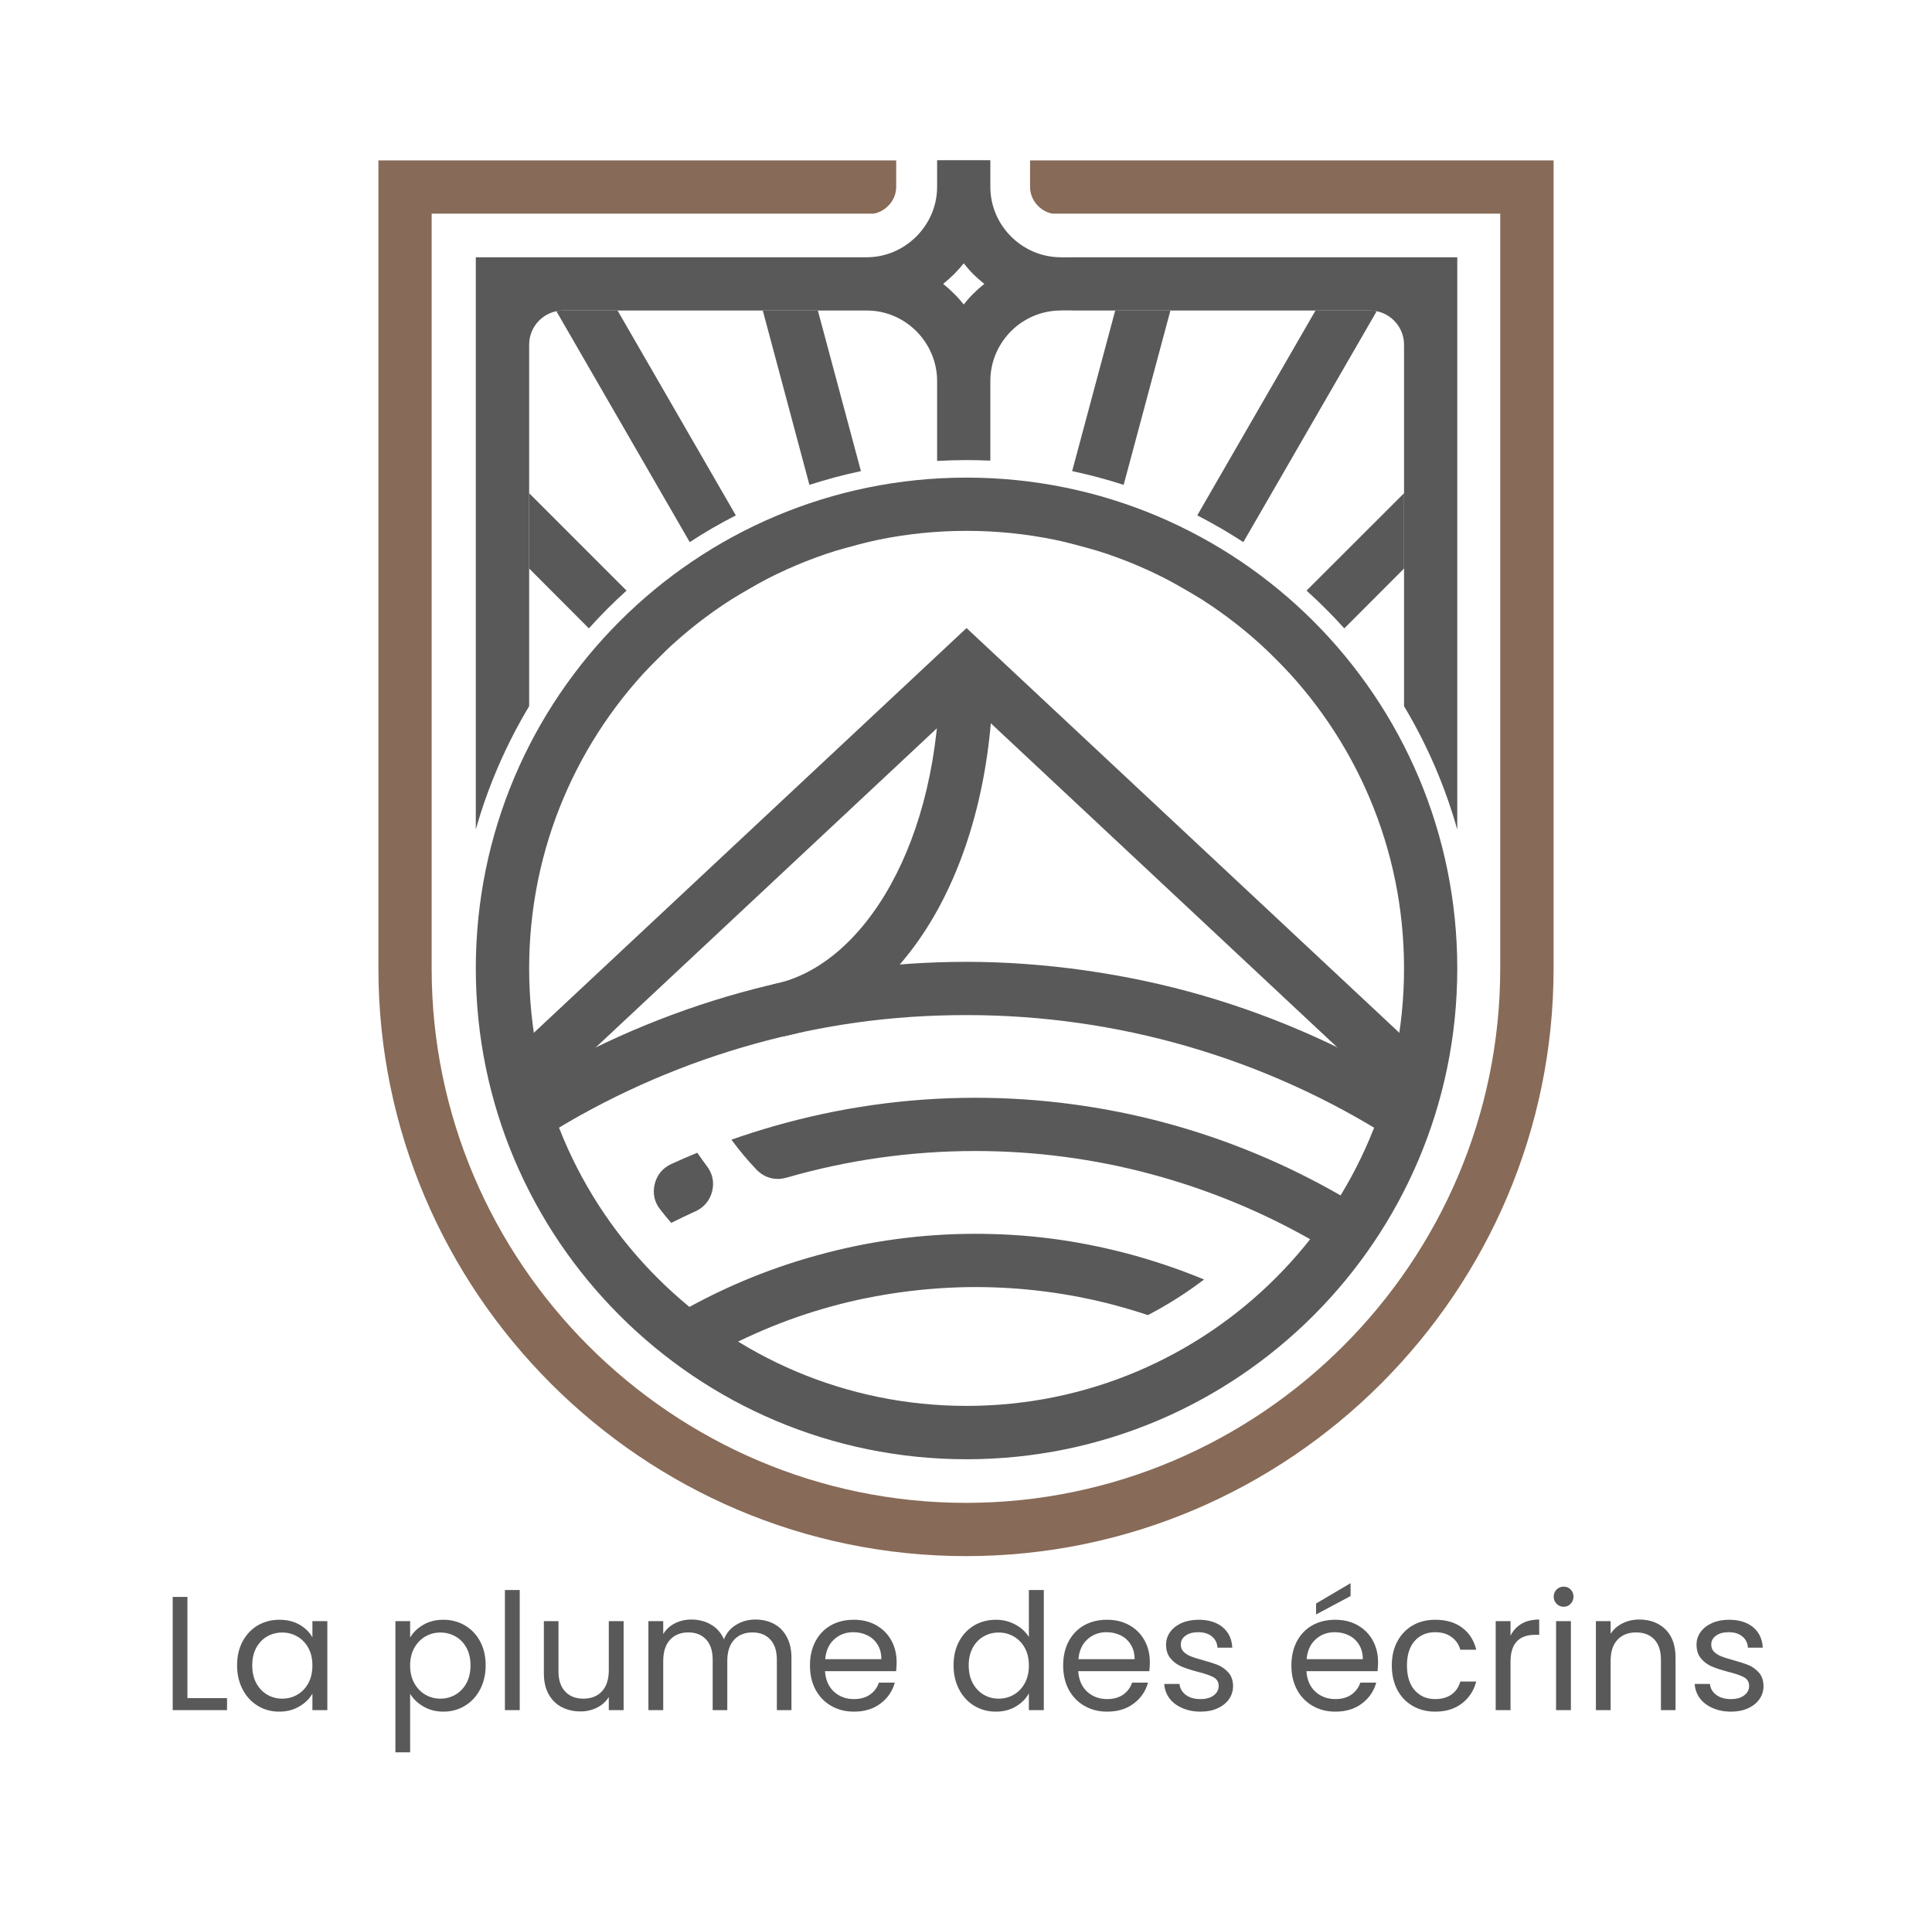 <svg xmlns="http://www.w3.org/2000/svg" version="1.1" xmlns:xlink="http://www.w3.org/1999/xlink" viewBox="0 0 17.854 17.672"><g transform="matrix(1,0,0,1,1.48,14.628)"><g clip-path="url(#SvgjsClipPath1001)"><g clip-path="url(#SvgjsClipPath10007d013e73-a913-43f1-b885-489781b1628d)"><path d=" M 12.877 -12.9 L 12.877 -5.68 C 12.877 -4.186 12.267 -2.828 11.283 -1.844 C 10.299 -0.86 8.941 -0.25 7.447 -0.25 C 5.952 -0.25 4.595 -0.86 3.611 -1.844 C 2.627 -2.828 2.017 -4.186 2.017 -5.68 L 2.017 -13.146 L 6.802 -13.146 L 6.802 -12.902 C 6.802 -12.835 6.775 -12.772 6.727 -12.725 C 6.69 -12.688 6.644 -12.663 6.594 -12.654 L 2.509 -12.654 L 2.509 -5.68 C 2.509 -4.322 3.064 -3.087 3.959 -2.192 C 4.854 -1.298 6.088 -0.742 7.447 -0.742 C 8.805 -0.742 10.04 -1.298 10.934 -2.192 C 11.829 -3.087 12.384 -4.322 12.384 -5.68 L 12.384 -12.654 L 8.246 -12.654 C 8.196 -12.663 8.15 -12.688 8.113 -12.725 C 8.066 -12.772 8.039 -12.835 8.039 -12.902 L 8.039 -13.146 L 12.877 -13.146 L 12.877 -12.9 L 12.877 -12.9 Z" fill="#876a57" transform="matrix(1,0,0,1,0,0)" fill-rule="nonzero"></path></g><g clip-path="url(#SvgjsClipPath10007d013e73-a913-43f1-b885-489781b1628d)"><path d=" M 3.269 -4.913 L 7.452 -8.825 L 11.636 -4.913 L 11.301 -4.555 L 7.452 -8.155 L 3.603 -4.555 L 3.269 -4.913 Z" fill="#595959" transform="matrix(1,0,0,1,0,0)" fill-rule="nonzero"></path></g><g clip-path="url(#SvgjsClipPath10007d013e73-a913-43f1-b885-489781b1628d)"><path d=" M 3.417 -4.62 C 4.026 -4.986 4.679 -5.266 5.358 -5.455 C 6.039 -5.644 6.743 -5.741 7.452 -5.741 C 8.161 -5.741 8.929 -5.635 9.638 -5.429 C 10.346 -5.223 11.024 -4.918 11.65 -4.521 L 11.386 -4.105 C 10.797 -4.48 10.162 -4.766 9.501 -4.958 C 8.841 -5.15 8.151 -5.249 7.452 -5.249 C 6.753 -5.249 6.124 -5.158 5.489 -4.982 C 4.853 -4.805 4.24 -4.543 3.669 -4.199 L 3.417 -4.62 Z" fill="#595959" transform="matrix(1,0,0,1,0,0)" fill-rule="nonzero"></path></g><g clip-path="url(#SvgjsClipPath10007d013e73-a913-43f1-b885-489781b1628d)"><path d=" M 7.698 -8.445 C 7.698 -7.555 7.5 -6.793 7.183 -6.219 C 6.826 -5.574 6.316 -5.159 5.754 -5.051 L 5.662 -5.533 C 6.078 -5.614 6.468 -5.941 6.752 -6.455 C 7.032 -6.961 7.206 -7.641 7.206 -8.445 L 7.698 -8.445 Z" fill="#595959" transform="matrix(1,0,0,1,0,0)" fill-rule="nonzero"></path></g><g clip-path="url(#SvgjsClipPath10007d013e73-a913-43f1-b885-489781b1628d)"><path d=" M 8.421 -12.251 L 11.987 -12.251 L 11.987 -6.963 C 11.874 -7.363 11.709 -7.746 11.495 -8.103 L 11.495 -11.444 C 11.495 -11.617 11.353 -11.759 11.179 -11.759 L 8.421 -11.759 L 8.421 -11.76 L 8.323 -11.76 L 8.323 -11.759 L 8.323 -11.759 C 8.144 -11.759 7.981 -11.686 7.863 -11.568 C 7.745 -11.449 7.672 -11.287 7.672 -11.108 L 7.672 -10.372 C 7.599 -10.375 7.526 -10.377 7.452 -10.377 C 7.361 -10.377 7.27 -10.374 7.18 -10.369 L 7.18 -11.108 C 7.18 -11.287 7.106 -11.449 6.988 -11.568 C 6.87 -11.686 6.708 -11.759 6.529 -11.759 L 3.725 -11.759 C 3.551 -11.759 3.41 -11.617 3.41 -11.444 L 3.41 -8.103 C 3.196 -7.746 3.03 -7.363 2.917 -6.964 L 2.917 -12.251 L 6.529 -12.251 C 6.708 -12.251 6.87 -12.325 6.988 -12.443 C 7.106 -12.561 7.18 -12.723 7.18 -12.902 L 7.18 -13.148 L 7.672 -13.148 L 7.672 -12.902 C 7.672 -12.723 7.745 -12.561 7.863 -12.443 C 7.981 -12.325 8.144 -12.251 8.323 -12.251 L 8.323 -12.251 L 8.323 -12.25 L 8.421 -12.25 L 8.421 -12.251 L 8.421 -12.251 Z M 7.616 -12.005 C 7.581 -12.033 7.547 -12.063 7.515 -12.094 C 7.483 -12.126 7.454 -12.16 7.426 -12.195 C 7.398 -12.16 7.368 -12.126 7.336 -12.094 C 7.304 -12.063 7.271 -12.033 7.236 -12.005 C 7.271 -11.977 7.304 -11.947 7.336 -11.915 C 7.368 -11.884 7.398 -11.85 7.426 -11.815 C 7.454 -11.85 7.483 -11.884 7.515 -11.915 C 7.547 -11.947 7.581 -11.977 7.616 -12.005 Z" fill="#595959" transform="matrix(1,0,0,1,0,0)" fill-rule="nonzero"></path></g><g clip-path="url(#SvgjsClipPath10007d013e73-a913-43f1-b885-489781b1628d)"><path d=" M 4.227 -11.759 L 5.32 -9.866 C 5.173 -9.791 5.031 -9.709 4.894 -9.619 L 3.662 -11.752 C 3.682 -11.757 3.703 -11.759 3.725 -11.759 L 4.227 -11.759 Z M 5.575 -9.423 L 5.644 -9.304 L 5.218 -9.058 L 5.149 -9.177 C 5.286 -9.267 5.428 -9.349 5.575 -9.423 L 5.575 -9.423 Z" fill="#595959" transform="matrix(1,0,0,1,0,0)" fill-rule="nonzero"></path></g><g clip-path="url(#SvgjsClipPath10007d013e73-a913-43f1-b885-489781b1628d)"><path d=" M 3.41 -10.071 L 4.31 -9.171 C 4.249 -9.116 4.189 -9.059 4.131 -9.001 C 4.073 -8.943 4.017 -8.883 3.962 -8.822 L 3.41 -9.375 L 3.41 -10.071 L 3.41 -10.071 Z M 4.671 -8.809 L 4.768 -8.713 L 4.42 -8.365 L 4.323 -8.461 C 4.378 -8.523 4.434 -8.583 4.492 -8.641 C 4.55 -8.699 4.61 -8.755 4.671 -8.809 L 4.671 -8.809 Z" fill="#595959" transform="matrix(1,0,0,1,0,0)" fill-rule="nonzero"></path></g><g clip-path="url(#SvgjsClipPath10007d013e73-a913-43f1-b885-489781b1628d)"><path d=" M 6.078 -11.759 L 6.476 -10.275 C 6.314 -10.241 6.156 -10.198 6 -10.148 L 5.569 -11.759 L 6.078 -11.759 Z M 6.608 -9.782 L 6.644 -9.649 L 6.168 -9.521 L 6.133 -9.654 C 6.287 -9.706 6.446 -9.748 6.608 -9.782 L 6.608 -9.782 Z" fill="#595959" transform="matrix(1,0,0,1,0,0)" fill-rule="nonzero"></path></g><g clip-path="url(#SvgjsClipPath10007d013e73-a913-43f1-b885-489781b1628d)"><path d=" M 9.336 -11.759 L 8.904 -10.148 C 8.749 -10.198 8.59 -10.241 8.428 -10.275 L 8.826 -11.759 L 9.336 -11.759 Z M 8.772 -9.654 L 8.736 -9.521 L 8.261 -9.649 L 8.296 -9.782 C 8.458 -9.748 8.617 -9.706 8.772 -9.654 Z" fill="#595959" transform="matrix(1,0,0,1,0,0)" fill-rule="nonzero"></path></g><g clip-path="url(#SvgjsClipPath10007d013e73-a913-43f1-b885-489781b1628d)"><path d=" M 11.242 -11.752 L 10.01 -9.619 C 9.873 -9.708 9.731 -9.791 9.584 -9.866 L 10.677 -11.759 L 11.179 -11.759 C 11.201 -11.759 11.222 -11.757 11.242 -11.752 L 11.242 -11.752 Z M 9.755 -9.177 L 9.687 -9.058 L 9.26 -9.304 L 9.329 -9.423 C 9.476 -9.349 9.619 -9.267 9.755 -9.177 Z" fill="#595959" transform="matrix(1,0,0,1,0,0)" fill-rule="nonzero"></path></g><g clip-path="url(#SvgjsClipPath10007d013e73-a913-43f1-b885-489781b1628d)"><path d=" M 11.495 -9.375 L 10.943 -8.822 C 10.888 -8.883 10.831 -8.943 10.773 -9.001 C 10.715 -9.059 10.655 -9.116 10.594 -9.171 L 11.495 -10.071 L 11.495 -9.375 L 11.495 -9.375 Z M 10.582 -8.461 L 10.485 -8.365 L 10.137 -8.713 L 10.233 -8.809 C 10.295 -8.755 10.354 -8.699 10.413 -8.64 C 10.471 -8.582 10.527 -8.523 10.582 -8.461 Z" fill="#595959" transform="matrix(1,0,0,1,0,0)" fill-rule="nonzero"></path></g><g clip-path="url(#SvgjsClipPath10007d013e73-a913-43f1-b885-489781b1628d)"><path d=" M 7.452 -10.215 C 8.704 -10.215 9.838 -9.707 10.659 -8.887 C 11.479 -8.066 11.987 -6.932 11.987 -5.68 C 11.987 -4.428 11.479 -3.294 10.659 -2.474 C 9.838 -1.653 8.704 -1.145 7.452 -1.145 C 6.2 -1.145 5.066 -1.653 4.246 -2.474 C 3.425 -3.294 2.917 -4.428 2.917 -5.68 C 2.917 -6.933 3.425 -8.066 4.246 -8.887 C 5.066 -9.707 6.2 -10.215 7.452 -10.215 L 7.452 -10.215 Z M 10.311 -8.539 C 9.579 -9.27 8.569 -9.723 7.452 -9.723 C 6.336 -9.723 5.325 -9.27 4.594 -8.539 C 3.862 -7.807 3.41 -6.797 3.41 -5.68 C 3.41 -4.564 3.862 -3.553 4.594 -2.822 C 5.325 -2.09 6.336 -1.638 7.452 -1.638 C 8.569 -1.638 9.579 -2.09 10.311 -2.822 C 11.042 -3.553 11.495 -4.564 11.495 -5.68 C 11.495 -6.797 11.042 -7.807 10.311 -8.539 L 10.311 -8.539 Z" fill="#595959" transform="matrix(1,0,0,1,0,0)" fill-rule="nonzero"></path></g><g clip-path="url(#SvgjsClipPath10007d013e73-a913-43f1-b885-489781b1628d)"><path d=" M 4.725 -2.458 C 5.149 -2.709 5.604 -2.902 6.078 -3.031 C 6.552 -3.162 7.042 -3.228 7.533 -3.228 C 8.025 -3.228 8.47 -3.167 8.925 -3.049 C 9.171 -2.984 9.412 -2.903 9.647 -2.806 C 9.484 -2.682 9.311 -2.572 9.128 -2.477 C 9.02 -2.513 8.911 -2.545 8.802 -2.574 C 8.391 -2.681 7.965 -2.736 7.533 -2.736 C 7.102 -2.736 6.635 -2.676 6.206 -2.558 C 5.778 -2.441 5.363 -2.265 4.975 -2.035 L 4.725 -2.458 Z M 10.09 -2.598 C 10.136 -2.574 10.181 -2.55 10.227 -2.524 L 9.986 -2.095 C 9.875 -2.158 9.762 -2.216 9.647 -2.269 C 9.802 -2.369 9.95 -2.479 10.09 -2.598 L 10.09 -2.598 Z" fill="#595959" transform="matrix(1,0,0,1,0,0)" fill-rule="nonzero"></path></g><g clip-path="url(#SvgjsClipPath10007d013e73-a913-43f1-b885-489781b1628d)"><path d=" M 4.724 -3.873 C 4.803 -3.909 4.883 -3.944 4.964 -3.977 C 4.992 -3.935 5.022 -3.895 5.052 -3.854 C 5.105 -3.785 5.122 -3.704 5.101 -3.62 C 5.079 -3.535 5.026 -3.472 4.947 -3.436 C 4.872 -3.402 4.797 -3.366 4.723 -3.329 C 4.688 -3.369 4.654 -3.41 4.622 -3.452 C 4.567 -3.52 4.55 -3.602 4.57 -3.687 C 4.591 -3.772 4.644 -3.837 4.724 -3.873 L 4.724 -3.873 Z M 5.28 -4.098 C 5.405 -4.142 5.531 -4.182 5.659 -4.219 C 6.268 -4.395 6.898 -4.485 7.533 -4.485 C 8.126 -4.485 8.714 -4.407 9.283 -4.255 C 9.851 -4.103 10.4 -3.876 10.915 -3.579 L 10.669 -3.154 C 10.193 -3.429 9.684 -3.638 9.156 -3.78 C 8.63 -3.921 8.084 -3.993 7.533 -3.993 C 6.939 -3.993 6.354 -3.91 5.793 -3.748 C 5.791 -3.748 5.789 -3.747 5.787 -3.747 C 5.686 -3.717 5.584 -3.745 5.511 -3.821 C 5.428 -3.908 5.351 -4 5.279 -4.098 L 5.279 -4.098 Z" fill="#595959" transform="matrix(1,0,0,1,0,0)" fill-rule="nonzero"></path></g></g><g><path d=" M 0.252 1.062 L 0.618 1.062 L 0.618 1.173 L 0.116 1.173 L 0.116 0.127 L 0.252 0.127 L 0.252 1.062 M 0.762 0.538 Q 0.813 0.443 0.902 0.39 Q 0.992 0.338 1.101 0.338 Q 1.209 0.338 1.289 0.384 Q 1.368 0.43 1.407 0.501 L 1.407 0.351 L 1.545 0.351 L 1.545 1.173 L 1.407 1.173 L 1.407 1.02 Q 1.367 1.092 1.286 1.139 Q 1.206 1.187 1.1 1.187 Q 0.99 1.187 0.902 1.133 Q 0.813 1.079 0.762 0.981 Q 0.711 0.884 0.711 0.759 Q 0.711 0.633 0.762 0.538 M 1.37 0.599 Q 1.332 0.53 1.268 0.493 Q 1.205 0.456 1.128 0.456 Q 1.052 0.456 0.989 0.492 Q 0.926 0.528 0.888 0.597 Q 0.851 0.666 0.851 0.759 Q 0.851 0.854 0.888 0.923 Q 0.926 0.993 0.989 1.03 Q 1.052 1.067 1.128 1.067 Q 1.205 1.067 1.268 1.03 Q 1.332 0.993 1.37 0.923 Q 1.407 0.854 1.407 0.76 Q 1.407 0.667 1.37 0.599 M 2.431 0.385 Q 2.511 0.338 2.618 0.338 Q 2.727 0.338 2.816 0.39 Q 2.906 0.443 2.957 0.538 Q 3.008 0.633 3.008 0.759 Q 3.008 0.884 2.957 0.981 Q 2.906 1.079 2.816 1.133 Q 2.727 1.187 2.618 1.187 Q 2.513 1.187 2.432 1.139 Q 2.352 1.092 2.31 1.022 L 2.31 1.563 L 2.174 1.563 L 2.174 0.351 L 2.31 0.351 L 2.31 0.503 Q 2.351 0.432 2.431 0.385 M 2.831 0.597 Q 2.793 0.528 2.729 0.492 Q 2.666 0.456 2.589 0.456 Q 2.514 0.456 2.45 0.493 Q 2.387 0.53 2.348 0.599 Q 2.31 0.669 2.31 0.76 Q 2.31 0.854 2.348 0.923 Q 2.387 0.993 2.45 1.03 Q 2.514 1.067 2.589 1.067 Q 2.666 1.067 2.729 1.03 Q 2.793 0.993 2.831 0.923 Q 2.868 0.854 2.868 0.759 Q 2.868 0.666 2.831 0.597 M 3.323 0.063 L 3.323 1.173 L 3.186 1.173 L 3.186 0.063 L 3.323 0.063 M 4.283 0.351 L 4.283 1.173 L 4.146 1.173 L 4.146 1.052 Q 4.107 1.115 4.037 1.15 Q 3.968 1.185 3.884 1.185 Q 3.788 1.185 3.711 1.145 Q 3.635 1.106 3.59 1.026 Q 3.546 0.947 3.546 0.833 L 3.546 0.351 L 3.681 0.351 L 3.681 0.815 Q 3.681 0.936 3.743 1.001 Q 3.804 1.067 3.911 1.067 Q 4.02 1.067 4.083 0.999 Q 4.146 0.931 4.146 0.802 L 4.146 0.351 L 4.283 0.351 M 5.672 0.376 Q 5.747 0.415 5.79 0.495 Q 5.834 0.575 5.834 0.689 L 5.834 1.173 L 5.699 1.173 L 5.699 0.708 Q 5.699 0.585 5.638 0.52 Q 5.577 0.455 5.474 0.455 Q 5.367 0.455 5.304 0.523 Q 5.241 0.591 5.241 0.72 L 5.241 1.173 L 5.106 1.173 L 5.106 0.708 Q 5.106 0.585 5.045 0.52 Q 4.985 0.455 4.881 0.455 Q 4.775 0.455 4.712 0.523 Q 4.649 0.591 4.649 0.72 L 4.649 1.173 L 4.512 1.173 L 4.512 0.351 L 4.649 0.351 L 4.649 0.47 Q 4.689 0.405 4.757 0.371 Q 4.826 0.336 4.908 0.336 Q 5.012 0.336 5.091 0.383 Q 5.171 0.429 5.21 0.519 Q 5.244 0.432 5.324 0.384 Q 5.403 0.336 5.501 0.336 Q 5.597 0.336 5.672 0.376 M 6.801 0.813 L 6.144 0.813 Q 6.152 0.934 6.227 1.003 Q 6.303 1.071 6.411 1.071 Q 6.5 1.071 6.559 1.03 Q 6.618 0.989 6.642 0.919 L 6.789 0.919 Q 6.756 1.038 6.657 1.112 Q 6.558 1.187 6.411 1.187 Q 6.294 1.187 6.202 1.134 Q 6.11 1.082 6.057 0.985 Q 6.005 0.888 6.005 0.76 Q 6.005 0.633 6.056 0.537 Q 6.107 0.441 6.199 0.389 Q 6.291 0.338 6.411 0.338 Q 6.528 0.338 6.618 0.389 Q 6.708 0.44 6.757 0.529 Q 6.806 0.618 6.806 0.731 Q 6.806 0.77 6.801 0.813 M 6.63 0.568 Q 6.596 0.512 6.536 0.482 Q 6.477 0.453 6.405 0.453 Q 6.302 0.453 6.229 0.519 Q 6.156 0.585 6.146 0.702 L 6.665 0.702 Q 6.665 0.624 6.63 0.568 M 7.383 0.538 Q 7.434 0.443 7.523 0.39 Q 7.613 0.338 7.724 0.338 Q 7.82 0.338 7.902 0.382 Q 7.985 0.426 8.028 0.498 L 8.028 0.063 L 8.166 0.063 L 8.166 1.173 L 8.028 1.173 L 8.028 1.018 Q 7.988 1.092 7.908 1.139 Q 7.829 1.187 7.722 1.187 Q 7.613 1.187 7.523 1.133 Q 7.434 1.079 7.383 0.981 Q 7.332 0.884 7.332 0.759 Q 7.332 0.633 7.383 0.538 M 7.991 0.599 Q 7.953 0.53 7.889 0.493 Q 7.826 0.456 7.749 0.456 Q 7.673 0.456 7.61 0.492 Q 7.547 0.528 7.509 0.597 Q 7.472 0.666 7.472 0.759 Q 7.472 0.854 7.509 0.923 Q 7.547 0.993 7.61 1.03 Q 7.673 1.067 7.749 1.067 Q 7.826 1.067 7.889 1.03 Q 7.953 0.993 7.991 0.923 Q 8.028 0.854 8.028 0.76 Q 8.028 0.667 7.991 0.599 M 9.141 0.813 L 8.484 0.813 Q 8.492 0.934 8.567 1.003 Q 8.643 1.071 8.751 1.071 Q 8.84 1.071 8.899 1.03 Q 8.958 0.989 8.982 0.919 L 9.129 0.919 Q 9.096 1.038 8.997 1.112 Q 8.898 1.187 8.751 1.187 Q 8.634 1.187 8.542 1.134 Q 8.45 1.082 8.397 0.985 Q 8.345 0.888 8.345 0.76 Q 8.345 0.633 8.396 0.537 Q 8.447 0.441 8.539 0.389 Q 8.631 0.338 8.751 0.338 Q 8.868 0.338 8.958 0.389 Q 9.048 0.44 9.097 0.529 Q 9.146 0.618 9.146 0.731 Q 9.146 0.77 9.141 0.813 M 8.97 0.568 Q 8.936 0.512 8.876 0.482 Q 8.817 0.453 8.745 0.453 Q 8.642 0.453 8.569 0.519 Q 8.496 0.585 8.486 0.702 L 9.005 0.702 Q 9.005 0.624 8.97 0.568 M 9.446 1.154 Q 9.371 1.122 9.327 1.064 Q 9.284 1.006 9.279 0.931 L 9.42 0.931 Q 9.426 0.993 9.478 1.032 Q 9.53 1.071 9.614 1.071 Q 9.692 1.071 9.737 1.036 Q 9.782 1.002 9.782 0.95 Q 9.782 0.895 9.734 0.869 Q 9.686 0.843 9.585 0.818 Q 9.494 0.794 9.436 0.769 Q 9.378 0.744 9.337 0.695 Q 9.296 0.647 9.296 0.567 Q 9.296 0.504 9.333 0.452 Q 9.371 0.399 9.44 0.368 Q 9.509 0.338 9.597 0.338 Q 9.734 0.338 9.818 0.406 Q 9.902 0.476 9.908 0.596 L 9.771 0.596 Q 9.767 0.531 9.719 0.492 Q 9.672 0.453 9.593 0.453 Q 9.519 0.453 9.476 0.485 Q 9.432 0.516 9.432 0.567 Q 9.432 0.608 9.458 0.634 Q 9.485 0.66 9.524 0.676 Q 9.564 0.692 9.635 0.711 Q 9.723 0.735 9.779 0.758 Q 9.834 0.782 9.874 0.828 Q 9.914 0.875 9.915 0.95 Q 9.915 1.017 9.878 1.071 Q 9.84 1.125 9.772 1.156 Q 9.704 1.187 9.615 1.187 Q 9.521 1.187 9.446 1.154 M 11.25 0.813 L 10.593 0.813 Q 10.601 0.934 10.676 1.003 Q 10.752 1.071 10.86 1.071 Q 10.949 1.071 11.008 1.03 Q 11.067 0.989 11.091 0.919 L 11.238 0.919 Q 11.205 1.038 11.106 1.112 Q 11.007 1.187 10.86 1.187 Q 10.743 1.187 10.651 1.134 Q 10.559 1.082 10.506 0.985 Q 10.454 0.888 10.454 0.76 Q 10.454 0.633 10.505 0.537 Q 10.556 0.441 10.648 0.389 Q 10.74 0.338 10.86 0.338 Q 10.977 0.338 11.067 0.389 Q 11.157 0.44 11.206 0.529 Q 11.255 0.618 11.255 0.731 Q 11.255 0.77 11.25 0.813 M 11.079 0.568 Q 11.045 0.512 10.985 0.482 Q 10.926 0.453 10.854 0.453 Q 10.751 0.453 10.678 0.519 Q 10.605 0.585 10.595 0.702 L 11.114 0.702 Q 11.114 0.624 11.079 0.568 M 11.001 0.119 L 10.682 0.289 L 10.682 0.188 L 11.001 0 L 11.001 0.119 M 11.433 0.538 Q 11.484 0.443 11.575 0.39 Q 11.666 0.338 11.783 0.338 Q 11.934 0.338 12.032 0.411 Q 12.131 0.485 12.162 0.615 L 12.015 0.615 Q 11.994 0.54 11.933 0.497 Q 11.873 0.453 11.783 0.453 Q 11.666 0.453 11.594 0.533 Q 11.522 0.614 11.522 0.76 Q 11.522 0.909 11.594 0.99 Q 11.666 1.071 11.783 1.071 Q 11.873 1.071 11.933 1.029 Q 11.993 0.987 12.015 0.909 L 12.162 0.909 Q 12.129 1.035 12.03 1.111 Q 11.931 1.187 11.783 1.187 Q 11.666 1.187 11.575 1.134 Q 11.484 1.082 11.433 0.986 Q 11.382 0.889 11.382 0.76 Q 11.382 0.633 11.433 0.538 M 12.581 0.375 Q 12.648 0.336 12.744 0.336 L 12.744 0.477 L 12.708 0.477 Q 12.479 0.477 12.479 0.726 L 12.479 1.173 L 12.342 1.173 L 12.342 0.351 L 12.479 0.351 L 12.479 0.485 Q 12.515 0.414 12.581 0.375 M 12.905 0.191 Q 12.878 0.163 12.878 0.125 Q 12.878 0.085 12.905 0.058 Q 12.932 0.032 12.971 0.032 Q 13.008 0.032 13.034 0.058 Q 13.061 0.085 13.061 0.125 Q 13.061 0.163 13.034 0.191 Q 13.008 0.218 12.971 0.218 Q 12.932 0.218 12.905 0.191 M 13.037 0.351 L 13.037 1.173 L 12.9 1.173 L 12.9 0.351 L 13.037 0.351 M 13.911 0.427 Q 14.004 0.518 14.004 0.689 L 14.004 1.173 L 13.869 1.173 L 13.869 0.708 Q 13.869 0.585 13.808 0.52 Q 13.746 0.455 13.64 0.455 Q 13.532 0.455 13.468 0.522 Q 13.404 0.59 13.404 0.719 L 13.404 1.173 L 13.268 1.173 L 13.268 0.351 L 13.404 0.351 L 13.404 0.468 Q 13.445 0.405 13.514 0.371 Q 13.584 0.336 13.668 0.336 Q 13.818 0.336 13.911 0.427 M 14.348 1.154 Q 14.273 1.122 14.229 1.064 Q 14.186 1.006 14.181 0.931 L 14.322 0.931 Q 14.328 0.993 14.38 1.032 Q 14.432 1.071 14.516 1.071 Q 14.594 1.071 14.639 1.036 Q 14.684 1.002 14.684 0.95 Q 14.684 0.895 14.636 0.869 Q 14.588 0.843 14.487 0.818 Q 14.396 0.794 14.338 0.769 Q 14.28 0.744 14.239 0.695 Q 14.198 0.647 14.198 0.567 Q 14.198 0.504 14.235 0.452 Q 14.273 0.399 14.342 0.368 Q 14.411 0.338 14.499 0.338 Q 14.636 0.338 14.72 0.406 Q 14.804 0.476 14.81 0.596 L 14.673 0.596 Q 14.669 0.531 14.621 0.492 Q 14.574 0.453 14.495 0.453 Q 14.421 0.453 14.378 0.485 Q 14.334 0.516 14.334 0.567 Q 14.334 0.608 14.36 0.634 Q 14.387 0.66 14.426 0.676 Q 14.466 0.692 14.537 0.711 Q 14.625 0.735 14.681 0.758 Q 14.736 0.782 14.776 0.828 Q 14.816 0.875 14.817 0.95 Q 14.817 1.017 14.78 1.071 Q 14.742 1.125 14.674 1.156 Q 14.606 1.187 14.517 1.187 Q 14.423 1.187 14.348 1.154" fill="#595959" fill-rule="nonzero"></path></g><g></g></g><defs><clipPath id="SvgjsClipPath1001"><path d=" M 2.017 -13.148 h 10.86 v 12.898 h -10.86 Z"></path></clipPath><clipPath id="SvgjsClipPath10007d013e73-a913-43f1-b885-489781b1628d"><path d=" M 2.017 -13.148 L 12.877 -13.148 L 12.877 -0.25 L 2.017 -0.25 Z"></path></clipPath></defs></svg>